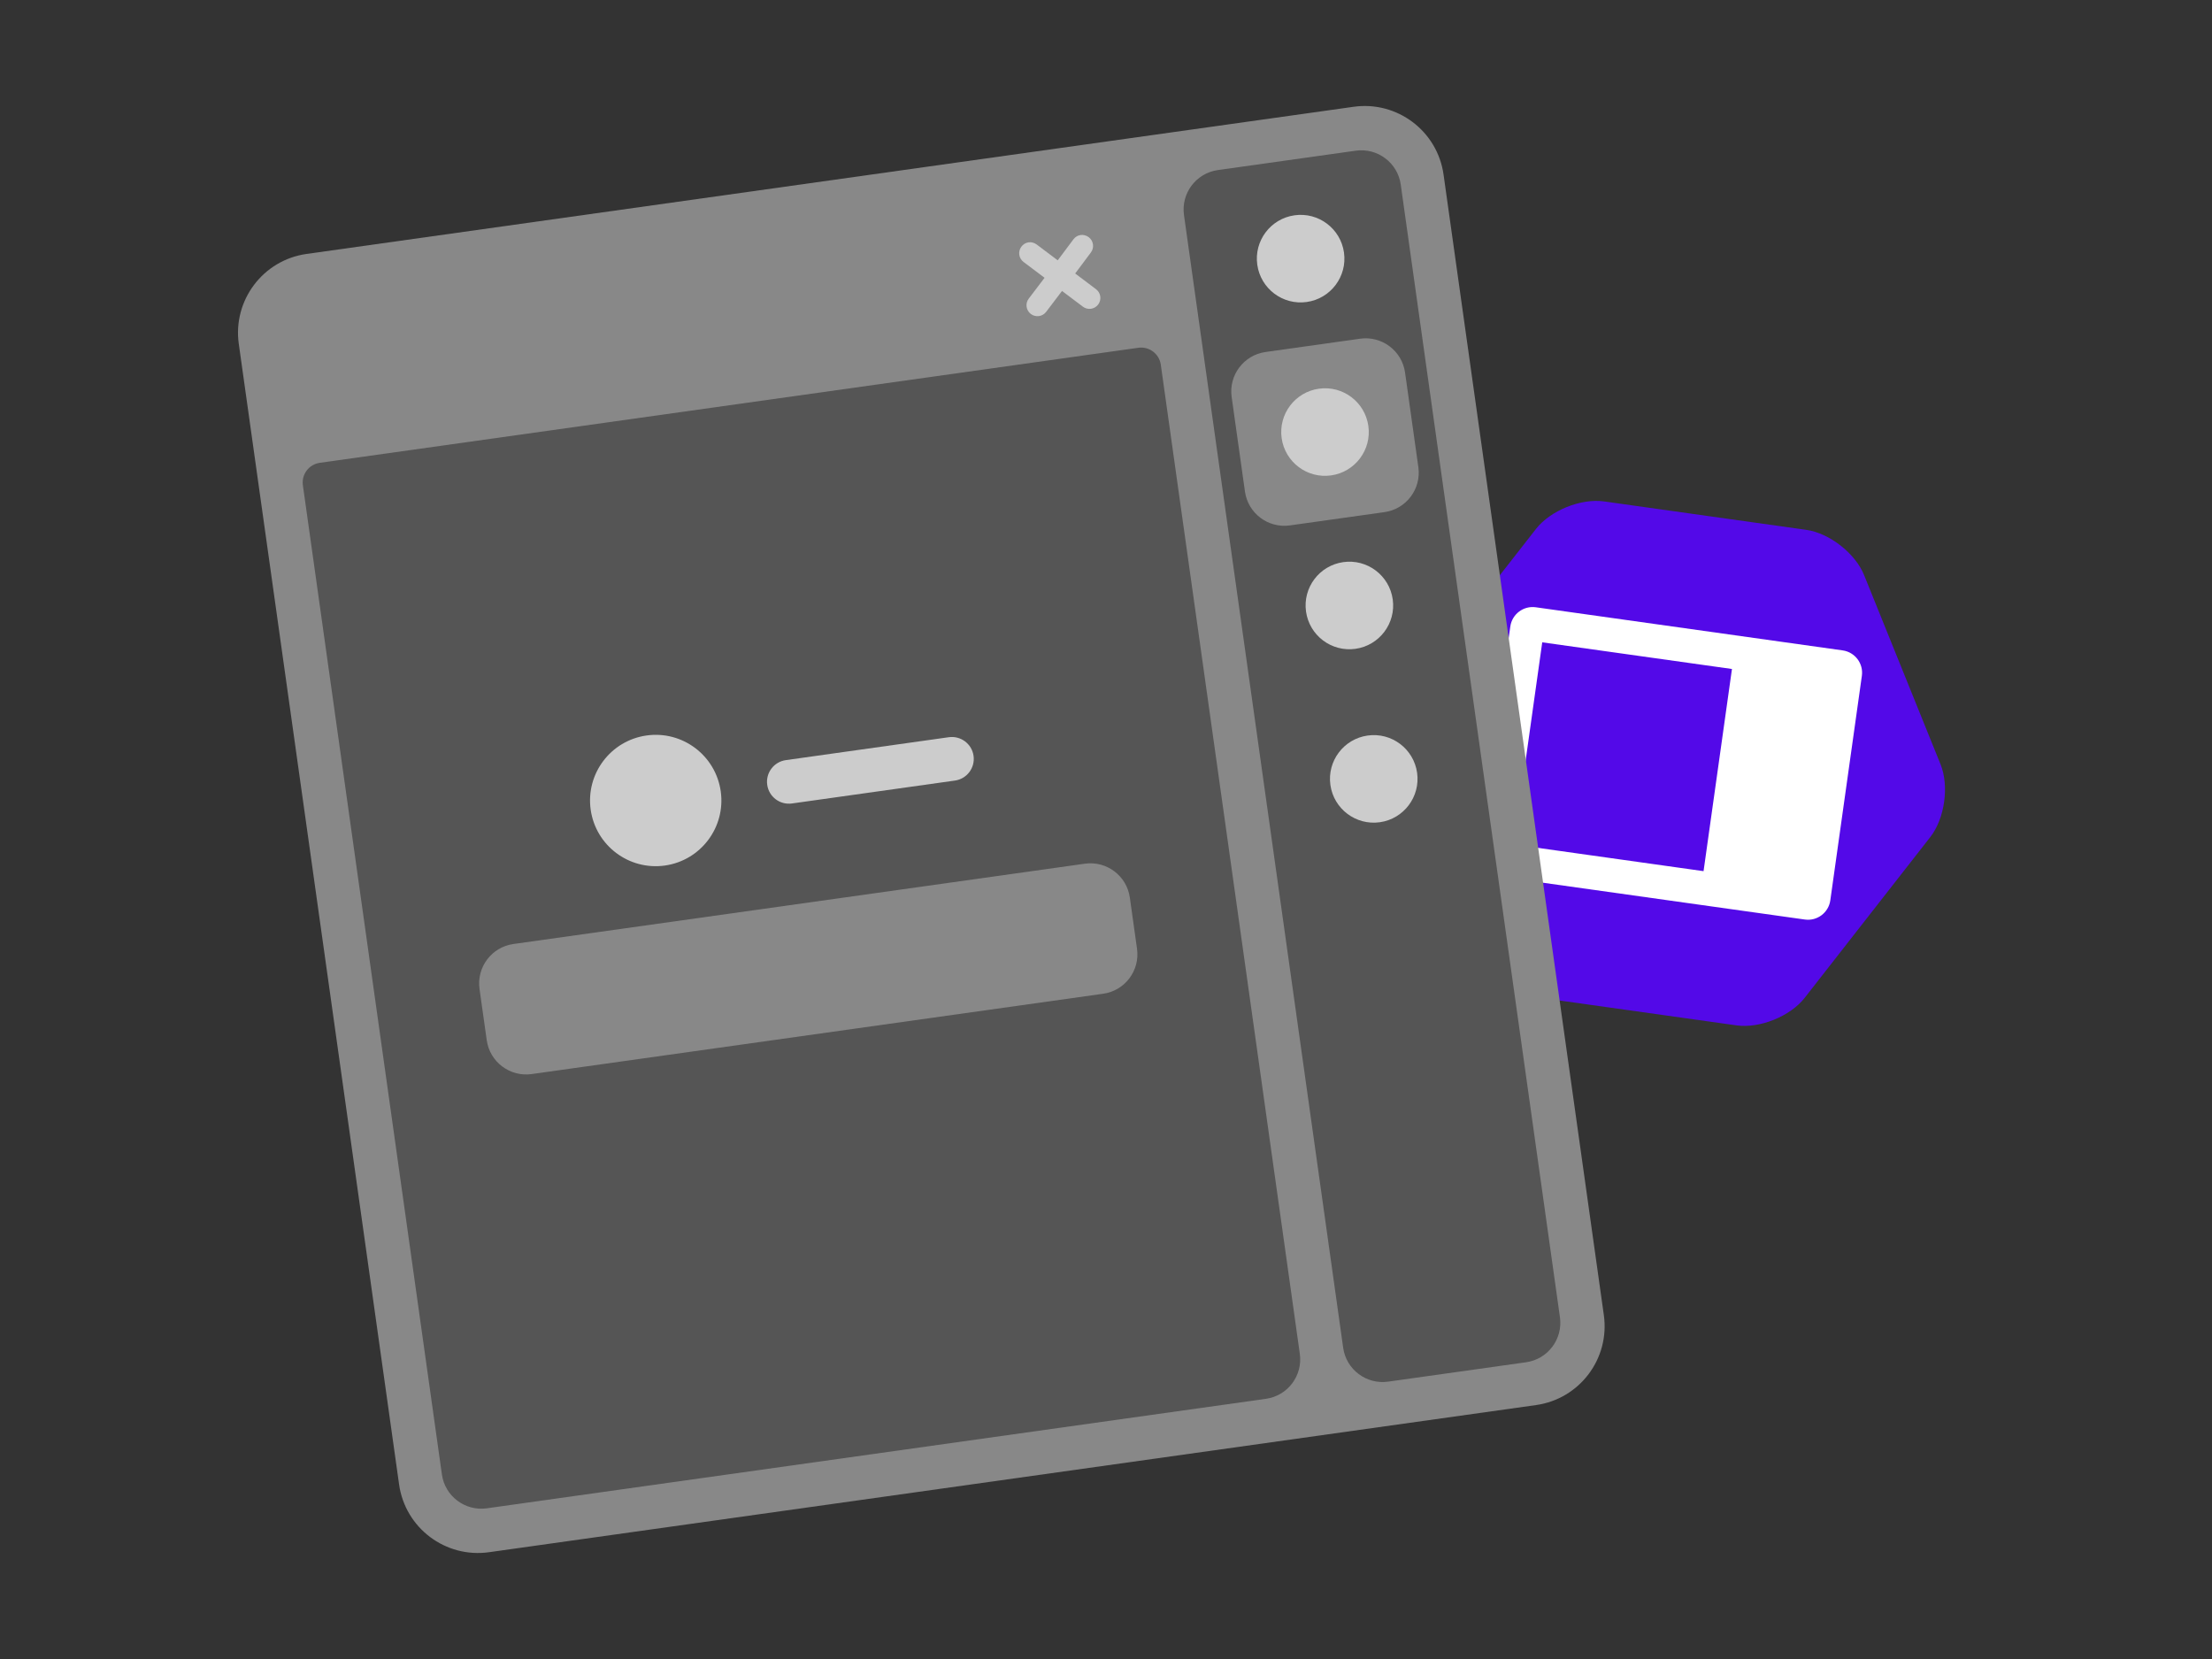 <?xml version="1.0" encoding="UTF-8" standalone="no"?>
<!DOCTYPE svg PUBLIC "-//W3C//DTD SVG 1.1//EN" "http://www.w3.org/Graphics/SVG/1.1/DTD/svg11.dtd">
<!-- Created with Vectornator (http://vectornator.io/) -->
<svg height="150.0pt" stroke-miterlimit="10" style="fill-rule:nonzero;clip-rule:evenodd;stroke-linecap:round;stroke-linejoin:round;" version="1.1" viewBox="0 0 200 150" width="200.0pt" xml:space="preserve" xmlns="http://www.w3.org/2000/svg" xmlns:xlink="http://www.w3.org/1999/xlink">
<rect x="0" y="0" width="200" height="150" fill="#333333" stroke="none"/>
<defs/>
<g id="レイヤー-1">
<g opacity="1">
<path d="M145.033 45.337L163.31 47.906C165.407 48.2 167.749 50.03 168.542 51.993L175.456 69.106C176.249 71.068 175.835 74.012 174.532 75.68L163.169 90.224C161.865 91.892 159.11 93.005 157.013 92.711L138.736 90.142C136.64 89.847 134.298 88.017 133.505 86.055L126.591 68.942C125.798 66.979 126.211 64.036 127.515 62.368L138.878 47.824C140.181 46.156 142.937 45.042 145.033 45.337Z" fill="#5309e8" fill-rule="nonzero" opacity="1" stroke="none"/>
<path d="M138.859 54.907C137.744 54.751 136.714 55.527 136.557 56.642L133.704 76.939C133.548 78.053 134.324 79.084 135.439 79.241L163.188 83.14C164.302 83.297 165.333 82.52 165.489 81.406L168.342 61.109C168.499 59.995 167.722 58.964 166.607 58.807L138.859 54.907ZM139.443 58.077L156.597 60.487L154.028 78.766L136.874 76.355L139.443 58.077Z" fill="#ffffff" fill-rule="nonzero" opacity="1" stroke="none"/>
</g>
<g opacity="1">
<path d="M21.59 31.091C21.037 27.154 23.78 23.514 27.717 22.96L122.389 9.655C126.326 9.102 129.966 11.845 130.52 15.782L145.013 118.909C145.567 122.846 142.824 126.486 138.886 127.04L44.215 140.345C40.278 140.898 36.637 138.155 36.084 134.218L21.59 31.091Z" fill="#888888" fill-rule="nonzero" opacity="1" stroke="none"/>
<path d="M27.385 43.877C27.246 42.893 27.932 41.983 28.916 41.845L102.923 31.444C103.907 31.305 104.817 31.991 104.955 32.976L117.525 122.41C117.801 124.379 116.43 126.199 114.461 126.475L44.019 136.375C42.051 136.652 40.23 135.28 39.954 133.312L27.385 43.877Z" fill="#555555" fill-rule="nonzero" opacity="1" stroke="none"/>
<path d="M92.995 21.911C92.744 21.946 92.514 22.083 92.35 22.301C92.021 22.738 92.108 23.356 92.544 23.685L94.445 25.117L93.011 27.005C92.682 27.441 92.769 28.06 93.206 28.389C93.642 28.718 94.261 28.631 94.59 28.195L96.023 26.307L97.909 27.728C98.346 28.057 98.965 27.97 99.293 27.534C99.622 27.097 99.535 26.478 99.099 26.149L97.213 24.728L98.632 22.83C98.961 22.393 98.874 21.774 98.438 21.445C98.22 21.281 97.949 21.214 97.698 21.25C97.448 21.285 97.218 21.422 97.054 21.64L95.634 23.538L93.734 22.107C93.516 21.942 93.245 21.875 92.995 21.911Z" fill="#cccccc" fill-rule="nonzero" opacity="1" stroke="none"/>
<path d="M107.051 19.443C106.774 17.474 108.146 15.654 110.114 15.377L122.585 13.625C124.553 13.348 126.373 14.72 126.65 16.688L141.044 119.105C141.32 121.073 139.949 122.893 137.98 123.17L125.51 124.923C123.541 125.199 121.721 123.828 121.444 121.859L107.051 19.443Z" fill="#555555" fill-rule="nonzero" opacity="1" stroke="none"/>
<path d="M111.361 35.891C111.084 33.923 112.456 32.103 114.425 31.826L122.975 30.624C124.944 30.348 126.764 31.719 127.04 33.688L128.242 42.238C128.519 44.207 127.147 46.027 125.179 46.304L116.628 47.505C114.66 47.782 112.839 46.41 112.563 44.442L111.361 35.891Z" fill="#888888" fill-rule="nonzero" opacity="1" stroke="none"/>
<path d="M115.882 39.616C115.578 37.451 117.086 35.449 119.251 35.145C121.416 34.841 123.417 36.349 123.721 38.514C124.026 40.679 122.517 42.68 120.352 42.985C118.188 43.289 116.186 41.781 115.882 39.616Z" fill="#cccccc" fill-rule="nonzero" opacity="1" stroke="none"/>
<path d="M118.085 55.295C117.781 53.13 119.289 51.129 121.454 50.824C123.619 50.52 125.621 52.028 125.925 54.193C126.229 56.358 124.721 58.36 122.556 58.664C120.391 58.968 118.39 57.46 118.085 55.295Z" fill="#cccccc" fill-rule="nonzero" opacity="1" stroke="none"/>
<path d="M120.289 70.974C119.985 68.809 121.493 66.808 123.658 66.504C125.823 66.199 127.824 67.708 128.129 69.873C128.433 72.037 126.925 74.039 124.76 74.343C122.595 74.648 120.593 73.139 120.289 70.974Z" fill="#cccccc" fill-rule="nonzero" opacity="1" stroke="none"/>
<path d="M113.678 23.936C113.374 21.771 114.882 19.77 117.047 19.466C119.212 19.161 121.214 20.67 121.518 22.835C121.822 25 120.314 27.001 118.149 27.305C115.984 27.61 113.982 26.101 113.678 23.936Z" fill="#cccccc" fill-rule="nonzero" opacity="1" stroke="none"/>
<path d="M43.357 89.418C43.08 87.45 44.452 85.63 46.42 85.353L98.089 78.092C100.058 77.815 101.878 79.186 102.155 81.155L102.805 85.786C103.082 87.754 101.71 89.575 99.742 89.851L48.073 97.113C46.105 97.389 44.285 96.018 44.008 94.049L43.357 89.418Z" fill="#888888" fill-rule="nonzero" opacity="1" stroke="none"/>
<path d="M53.407 73.206C52.951 69.958 55.214 66.956 58.461 66.499C61.708 66.043 64.71 68.305 65.167 71.553C65.623 74.8 63.361 77.802 60.114 78.259C56.866 78.715 53.864 76.453 53.407 73.206Z" fill="#cccccc" fill-rule="nonzero" opacity="1" stroke="none"/>
<path d="M71.053 68.727C69.971 68.879 69.216 69.88 69.369 70.962C69.521 72.045 70.522 72.799 71.604 72.647L86.34 70.576C87.423 70.424 88.177 69.423 88.025 68.34C87.873 67.258 86.872 66.504 85.789 66.656L71.053 68.727Z" fill="#cccccc" fill-rule="nonzero" opacity="1" stroke="none"/>
</g>
</g>
</svg>
